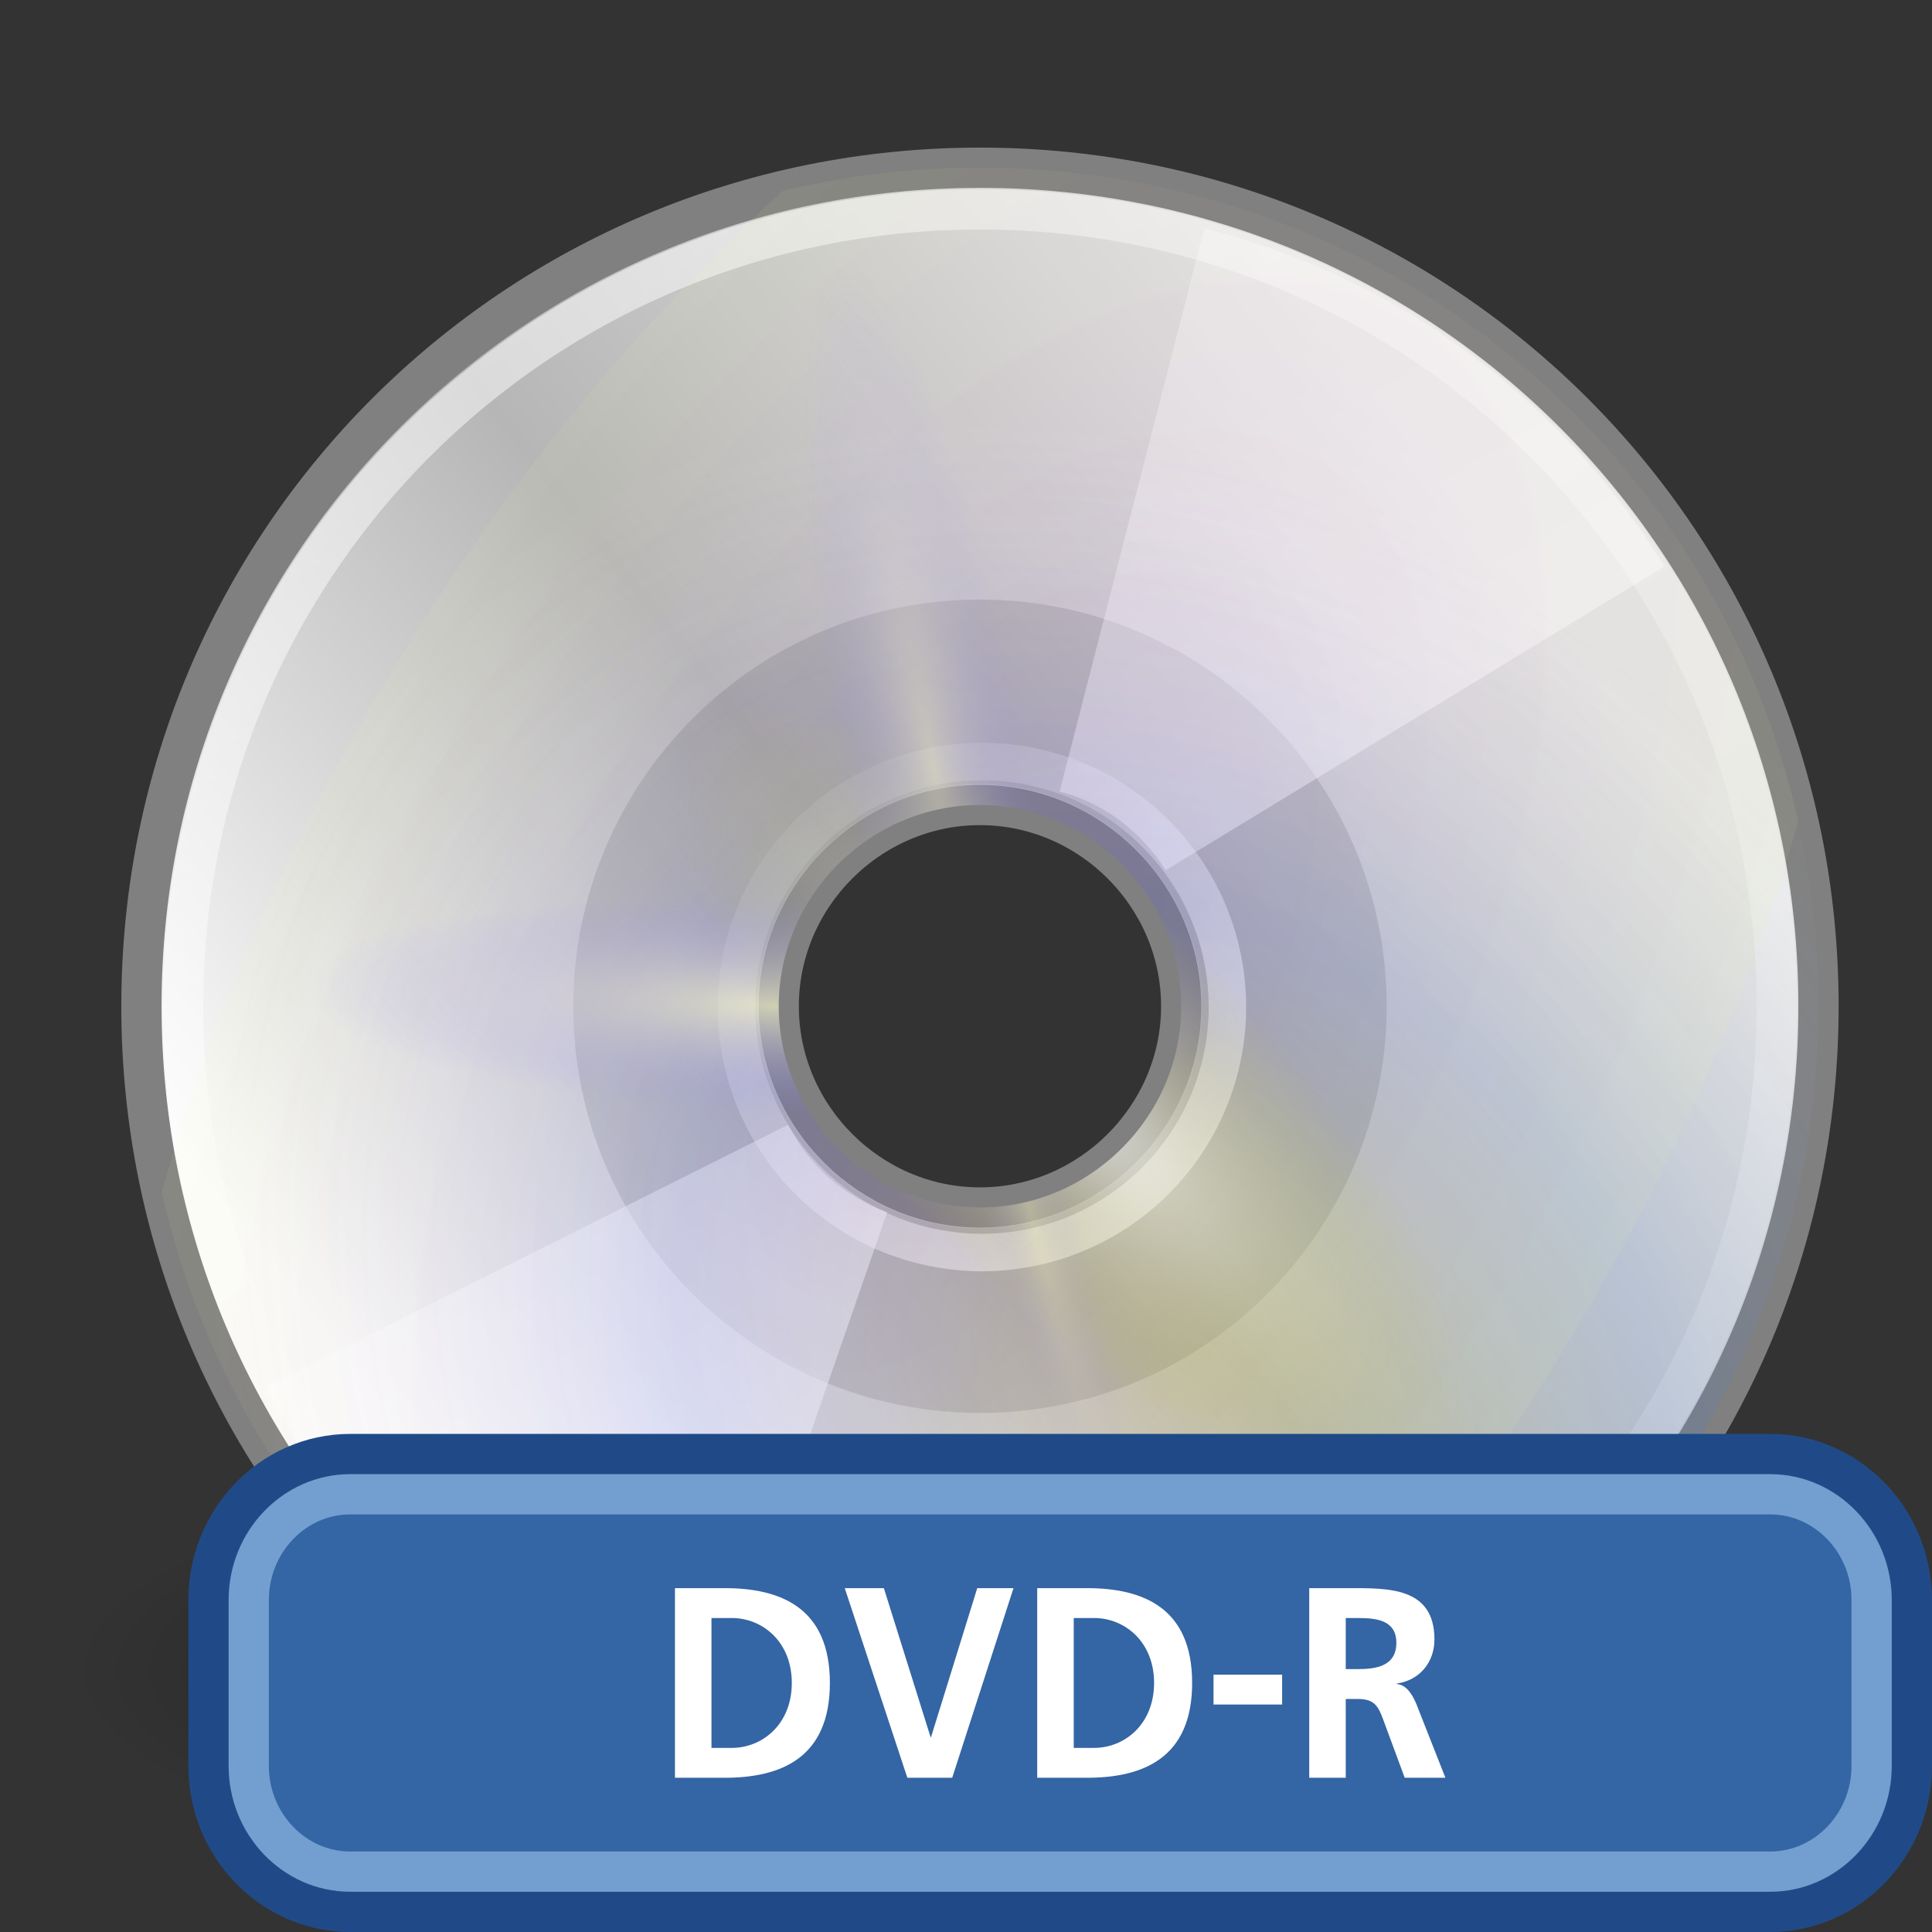 <?xml version="1.0" encoding="UTF-8" standalone="no"?>
<!-- Created with Inkscape (http://www.inkscape.org/) -->
<svg
   xmlns:dc="http://purl.org/dc/elements/1.1/"
   xmlns:cc="http://creativecommons.org/ns#"
   xmlns:rdf="http://www.w3.org/1999/02/22-rdf-syntax-ns#"
   xmlns:svg="http://www.w3.org/2000/svg"
   xmlns="http://www.w3.org/2000/svg"
   xmlns:xlink="http://www.w3.org/1999/xlink"
   xmlns:sodipodi="http://sodipodi.sourceforge.net/DTD/sodipodi-0.dtd"
   xmlns:inkscape="http://www.inkscape.org/namespaces/inkscape"
   width="48px"
   height="48px"
   id="svg3077"
   sodipodi:version="0.32"
   inkscape:version="0.46"
   sodipodi:docbase="/home/jimmac/src/cvs/tango-icon-theme/scalable/devices"
   sodipodi:docname="gnome-dev-disc-dvdr.svg"
   inkscape:output_extension="org.inkscape.output.svg.inkscape">
  <rect width="100%" height="100%" fill="#333333" stroke="none"/>
  <defs
     id="defs3">
    <inkscape:perspective
       sodipodi:type="inkscape:persp3d"
       inkscape:vp_x="0 : 24 : 1"
       inkscape:vp_y="0 : 1000 : 0"
       inkscape:vp_z="48 : 24 : 1"
       inkscape:persp3d-origin="24 : 16 : 1"
       id="perspective91" />
    <linearGradient
       inkscape:collect="always"
       id="linearGradient23419">
      <stop
         style="stop-color:#000000;stop-opacity:1;"
         offset="0"
         id="stop23421" />
      <stop
         style="stop-color:#000000;stop-opacity:0;"
         offset="1"
         id="stop23423" />
    </linearGradient>
    <linearGradient
       id="linearGradient3435"
       gradientUnits="userSpaceOnUse"
       x1="12.274"
       y1="32.416"
       x2="35.391"
       y2="14.203">
      <stop
         offset="0"
         style="stop-color:#ffffc8;stop-opacity:1;"
         id="stop3437" />
      <stop
         offset="1"
         style="stop-color:#9a91ef;stop-opacity:0;"
         id="stop3439" />
    </linearGradient>
    <linearGradient
       y2="14.203"
       x2="35.391"
       y1="32.416"
       x1="12.274"
       gradientUnits="userSpaceOnUse"
       id="linearGradient3421">
      <stop
         id="stop3423"
         style="stop-color:#ffffff;stop-opacity:1;"
         offset="0" />
      <stop
         id="stop3427"
         style="stop-color:#b8c04c;stop-opacity:0;"
         offset="1" />
    </linearGradient>
    <linearGradient
       id="linearGradient3406"
       gradientUnits="userSpaceOnUse"
       x1="12.274"
       y1="32.416"
       x2="35.391"
       y2="14.203">
      <stop
         offset="0"
         style="stop-color:#b307ff;stop-opacity:0.822;"
         id="stop3408" />
      <stop
         offset="1"
         style="stop-color:#f0ff8b;stop-opacity:0.644;"
         id="stop3410" />
      <stop
         offset="1"
         style="stop-color:#ffffff;stop-opacity:0;"
         id="stop3412" />
    </linearGradient>
    <linearGradient
       y2="14.203"
       x2="35.391"
       y1="32.416"
       x1="12.274"
       gradientUnits="userSpaceOnUse"
       id="linearGradient3394">
      <stop
         id="stop3396"
         style="stop-color:#fff307;stop-opacity:1;"
         offset="0" />
      <stop
         id="stop3398"
         style="stop-color:#166eff;stop-opacity:1;"
         offset="0.5" />
      <stop
         id="stop3400"
         style="stop-color:#ffffff;stop-opacity:0;"
         offset="1" />
    </linearGradient>
    <linearGradient
       inkscape:collect="always"
       id="linearGradient6036">
      <stop
         style="stop-color:#ffffff;stop-opacity:1;"
         offset="0"
         id="stop6038" />
      <stop
         style="stop-color:#ffffff;stop-opacity:0;"
         offset="1"
         id="stop6040" />
    </linearGradient>
    <linearGradient
       inkscape:collect="always"
       id="linearGradient6028">
      <stop
         style="stop-color:#ffffff;stop-opacity:1;"
         offset="0"
         id="stop6030" />
      <stop
         style="stop-color:#ffffff;stop-opacity:0;"
         offset="1"
         id="stop6032" />
    </linearGradient>
    <linearGradient
       id="linearGradient4236">
      <stop
         style="stop-color:#ffffff;stop-opacity:0.327;"
         offset="0"
         id="stop4238" />
      <stop
         style="stop-color:#ffffff;stop-opacity:0.604;"
         offset="1"
         id="stop4240" />
    </linearGradient>
    <linearGradient
       id="aigrd2"
       gradientUnits="userSpaceOnUse"
       x1="12.274"
       y1="32.416"
       x2="35.391"
       y2="14.203">
      <stop
         offset="0"
         style="stop-color:#FBFBFB"
         id="stop3043" />
      <stop
         offset="0.5"
         style="stop-color:#B6B6B6"
         id="stop3045" />
      <stop
         offset="1"
         style="stop-color:#E4E4E4"
         id="stop3047" />
    </linearGradient>
    <linearGradient
       id="aigrd1"
       gradientUnits="userSpaceOnUse"
       x1="14.997"
       y1="11.188"
       x2="32.511"
       y2="34.307">
      <stop
         offset="0"
         style="stop-color:#EBEBEB"
         id="stop3034" />
      <stop
         offset="0.5"
         style="stop-color:#FFFFFF"
         id="stop3036" />
      <stop
         offset="1"
         style="stop-color:#EBEBEB"
         id="stop3038" />
    </linearGradient>
    <linearGradient
       inkscape:collect="always"
       xlink:href="#aigrd1"
       id="linearGradient3912"
       gradientUnits="userSpaceOnUse"
       x1="14.997"
       y1="11.188"
       x2="32.511"
       y2="34.307"
       gradientTransform="matrix(1.19,0,0,1.19,-4.224,-2.5)" />
    <linearGradient
       inkscape:collect="always"
       xlink:href="#linearGradient4236"
       id="linearGradient4222"
       x1="21.125"
       y1="14.625"
       x2="29"
       y2="28"
       gradientUnits="userSpaceOnUse"
       gradientTransform="matrix(1.25,0,0,1.25,-5.653,-2.604)" />
    <linearGradient
       inkscape:collect="always"
       xlink:href="#linearGradient4236"
       id="linearGradient4224"
       x1="21.125"
       y1="14.625"
       x2="29"
       y2="28"
       gradientUnits="userSpaceOnUse"
       gradientTransform="matrix(1.25,0,0,1.25,-5.653,-2.604)" />
    <linearGradient
       inkscape:collect="always"
       xlink:href="#aigrd2"
       id="linearGradient4242"
       gradientUnits="userSpaceOnUse"
       gradientTransform="matrix(1.19,0,0,1.19,-4.224,-2.5)"
       x1="12.274"
       y1="32.416"
       x2="35.391"
       y2="14.203" />
    <linearGradient
       inkscape:collect="always"
       xlink:href="#linearGradient6028"
       id="linearGradient6034"
       x1="28.703"
       y1="31.495"
       x2="17.743"
       y2="18.367"
       gradientUnits="userSpaceOnUse" />
    <linearGradient
       inkscape:collect="always"
       xlink:href="#linearGradient6036"
       id="linearGradient6042"
       x1="10.502"
       y1="3.61"
       x2="48.799"
       y2="54.698"
       gradientUnits="userSpaceOnUse" />
    <radialGradient
       gradientTransform="matrix(0.849,0.958,-0.782,0.693,18.691,-20.526)"
       gradientUnits="userSpaceOnUse"
       r="21.333"
       fy="27.569"
       fx="37.751"
       cy="27.569"
       cx="37.751"
       id="radialGradient3392"
       xlink:href="#linearGradient3394"
       inkscape:collect="always" />
    <radialGradient
       r="21.333"
       fy="48.238"
       fx="53.557"
       cy="48.238"
       cx="53.557"
       gradientTransform="matrix(0.158,-0.159,0.433,0.431,-2.724,15.001)"
       gradientUnits="userSpaceOnUse"
       id="radialGradient3429"
       xlink:href="#linearGradient3421"
       inkscape:collect="always" />
    <radialGradient
       r="21.333"
       fy="33.378"
       fx="16.885"
       cy="33.378"
       cx="16.885"
       gradientTransform="matrix(5.184267e-3,-0.123,0.545,2.297824e-2,0.957,26.308)"
       gradientUnits="userSpaceOnUse"
       id="radialGradient3433"
       xlink:href="#linearGradient3435"
       inkscape:collect="always" />
    <radialGradient
       r="21.333"
       fy="21.618"
       fx="35.511"
       cy="21.618"
       cx="35.511"
       gradientTransform="matrix(0.106,-1.914240e-2,0.105,0.58,17.137,7.115)"
       gradientUnits="userSpaceOnUse"
       id="radialGradient3443"
       xlink:href="#linearGradient3435"
       inkscape:collect="always" />
    <radialGradient
       gradientTransform="matrix(-5.048220e-2,1.387847e-2,-0.128,-0.467,35.413,39.442)"
       r="21.333"
       fy="23.914"
       fx="133.841"
       cy="23.914"
       cx="133.841"
       gradientUnits="userSpaceOnUse"
       id="radialGradient3447"
       xlink:href="#linearGradient3435"
       inkscape:collect="always" />
    <radialGradient
       r="21.333"
       fy="38.807"
       fx="26.138"
       cy="38.807"
       cx="26.138"
       gradientTransform="matrix(0.77,-1.242,0.67,0.415,-21.779,41.366)"
       gradientUnits="userSpaceOnUse"
       id="radialGradient3449"
       xlink:href="#linearGradient3406"
       inkscape:collect="always" />
    <linearGradient
       inkscape:collect="always"
       xlink:href="#aigrd1"
       id="linearGradient23343"
       gradientUnits="userSpaceOnUse"
       gradientTransform="matrix(1.19,0,0,1.19,-4.224,-2.5)"
       x1="14.997"
       y1="11.188"
       x2="32.511"
       y2="34.307" />
    <linearGradient
       inkscape:collect="always"
       xlink:href="#aigrd2"
       id="linearGradient23345"
       gradientUnits="userSpaceOnUse"
       gradientTransform="matrix(1.19,0,0,1.19,-4.224,-2.5)"
       x1="12.274"
       y1="32.416"
       x2="35.391"
       y2="14.203" />
    <linearGradient
       inkscape:collect="always"
       xlink:href="#linearGradient4236"
       id="linearGradient23347"
       gradientUnits="userSpaceOnUse"
       gradientTransform="matrix(1.25,0,0,1.25,-5.653,-2.604)"
       x1="21.125"
       y1="14.625"
       x2="29"
       y2="28" />
    <linearGradient
       inkscape:collect="always"
       xlink:href="#linearGradient4236"
       id="linearGradient23349"
       gradientUnits="userSpaceOnUse"
       gradientTransform="matrix(1.25,0,0,1.25,-5.653,-2.604)"
       x1="21.125"
       y1="14.625"
       x2="29"
       y2="28" />
    <linearGradient
       inkscape:collect="always"
       xlink:href="#linearGradient6036"
       id="linearGradient23351"
       gradientUnits="userSpaceOnUse"
       x1="10.502"
       y1="3.61"
       x2="48.799"
       y2="54.698" />
    <linearGradient
       inkscape:collect="always"
       xlink:href="#linearGradient6028"
       id="linearGradient23353"
       gradientUnits="userSpaceOnUse"
       x1="28.703"
       y1="31.495"
       x2="17.743"
       y2="18.367" />
    <radialGradient
       inkscape:collect="always"
       xlink:href="#linearGradient3394"
       id="radialGradient23355"
       gradientUnits="userSpaceOnUse"
       gradientTransform="matrix(0.849,0.958,-0.782,0.693,18.691,-20.526)"
       cx="37.751"
       cy="27.569"
       fx="37.751"
       fy="27.569"
       r="21.333" />
    <radialGradient
       inkscape:collect="always"
       xlink:href="#linearGradient3406"
       id="radialGradient23357"
       gradientUnits="userSpaceOnUse"
       gradientTransform="matrix(0.77,-1.242,0.67,0.415,-21.779,41.366)"
       cx="26.138"
       cy="38.807"
       fx="26.138"
       fy="38.807"
       r="21.333" />
    <radialGradient
       inkscape:collect="always"
       xlink:href="#linearGradient3421"
       id="radialGradient23359"
       gradientUnits="userSpaceOnUse"
       gradientTransform="matrix(0.158,-0.159,0.433,0.431,-2.724,15.001)"
       cx="53.557"
       cy="48.238"
       fx="53.557"
       fy="48.238"
       r="21.333" />
    <radialGradient
       inkscape:collect="always"
       xlink:href="#linearGradient3435"
       id="radialGradient23361"
       gradientUnits="userSpaceOnUse"
       gradientTransform="matrix(5.184267e-3,-0.123,0.545,2.297824e-2,0.957,26.308)"
       cx="16.885"
       cy="33.378"
       fx="16.885"
       fy="33.378"
       r="21.333" />
    <radialGradient
       inkscape:collect="always"
       xlink:href="#linearGradient3435"
       id="radialGradient23363"
       gradientUnits="userSpaceOnUse"
       gradientTransform="matrix(0.106,-1.91424e-2,0.105,0.58,17.137,7.115)"
       cx="35.511"
       cy="21.618"
       fx="35.511"
       fy="21.618"
       r="21.333" />
    <radialGradient
       inkscape:collect="always"
       xlink:href="#linearGradient3435"
       id="radialGradient23365"
       gradientUnits="userSpaceOnUse"
       gradientTransform="matrix(-5.04822e-2,1.387847e-2,-0.128,-0.467,35.413,39.442)"
       cx="133.841"
       cy="23.914"
       fx="133.841"
       fy="23.914"
       r="21.333" />
    <radialGradient
       inkscape:collect="always"
       xlink:href="#linearGradient3435"
       id="radialGradient23368"
       gradientUnits="userSpaceOnUse"
       gradientTransform="matrix(-5.04822e-2,1.387847e-2,-0.128,-0.467,35.413,39.442)"
       cx="133.841"
       cy="23.914"
       fx="133.841"
       fy="23.914"
       r="21.333" />
    <radialGradient
       inkscape:collect="always"
       xlink:href="#linearGradient3435"
       id="radialGradient23371"
       gradientUnits="userSpaceOnUse"
       gradientTransform="matrix(0.106,-1.91424e-2,0.105,0.58,17.137,7.115)"
       cx="35.511"
       cy="21.618"
       fx="35.511"
       fy="21.618"
       r="21.333" />
    <radialGradient
       inkscape:collect="always"
       xlink:href="#linearGradient3435"
       id="radialGradient23374"
       gradientUnits="userSpaceOnUse"
       gradientTransform="matrix(5.184267e-3,-0.123,0.545,2.297824e-2,0.957,26.308)"
       cx="16.885"
       cy="33.378"
       fx="16.885"
       fy="33.378"
       r="21.333" />
    <radialGradient
       inkscape:collect="always"
       xlink:href="#linearGradient3421"
       id="radialGradient23377"
       gradientUnits="userSpaceOnUse"
       gradientTransform="matrix(0.158,-0.159,0.433,0.431,-2.724,15.001)"
       cx="53.557"
       cy="48.238"
       fx="53.557"
       fy="48.238"
       r="21.333" />
    <radialGradient
       inkscape:collect="always"
       xlink:href="#linearGradient3406"
       id="radialGradient23380"
       gradientUnits="userSpaceOnUse"
       gradientTransform="matrix(0.77,-1.242,0.67,0.415,-21.779,41.366)"
       cx="26.138"
       cy="38.807"
       fx="26.138"
       fy="38.807"
       r="21.333" />
    <radialGradient
       inkscape:collect="always"
       xlink:href="#linearGradient3394"
       id="radialGradient23383"
       gradientUnits="userSpaceOnUse"
       gradientTransform="matrix(0.849,0.958,-0.782,0.693,18.691,-20.526)"
       cx="37.751"
       cy="27.569"
       fx="37.751"
       fy="27.569"
       r="21.333" />
    <linearGradient
       inkscape:collect="always"
       xlink:href="#linearGradient6036"
       id="linearGradient23387"
       gradientUnits="userSpaceOnUse"
       x1="10.502"
       y1="3.61"
       x2="48.799"
       y2="54.698" />
    <linearGradient
       inkscape:collect="always"
       xlink:href="#linearGradient4236"
       id="linearGradient23390"
       gradientUnits="userSpaceOnUse"
       gradientTransform="matrix(1.25,0,0,1.25,-5.653,-2.604)"
       x1="21.125"
       y1="14.625"
       x2="29"
       y2="28" />
    <linearGradient
       inkscape:collect="always"
       xlink:href="#linearGradient4236"
       id="linearGradient23393"
       gradientUnits="userSpaceOnUse"
       gradientTransform="matrix(1.25,0,0,1.25,-5.653,-2.604)"
       x1="21.125"
       y1="14.625"
       x2="29"
       y2="28" />
    <linearGradient
       inkscape:collect="always"
       xlink:href="#aigrd2"
       id="linearGradient23397"
       gradientUnits="userSpaceOnUse"
       gradientTransform="matrix(1.19,0,0,1.19,-4.224,-2.5)"
       x1="12.274"
       y1="32.416"
       x2="35.391"
       y2="14.203" />
    <linearGradient
       inkscape:collect="always"
       xlink:href="#aigrd1"
       id="linearGradient23400"
       gradientUnits="userSpaceOnUse"
       gradientTransform="matrix(1.19,0,0,1.19,-4.224,-2.5)"
       x1="14.997"
       y1="11.188"
       x2="32.511"
       y2="34.307" />
    <radialGradient
       inkscape:collect="always"
       xlink:href="#linearGradient23419"
       id="radialGradient23425"
       cx="23.335"
       cy="41.636"
       fx="23.335"
       fy="41.636"
       r="22.627"
       gradientTransform="matrix(1,0,0,0.25,0,31.227)"
       gradientUnits="userSpaceOnUse" />
    <linearGradient
       gradientTransform="translate(-39.643,-18.143)"
       y2="67.543"
       x2="70.543"
       y1="54.589"
       x1="57.589"
       gradientUnits="userSpaceOnUse"
       id="XMLID_14_">
      <stop
         id="stop78"
         style="stop-color:#BBDBD8"
         offset="0" />
      <stop
         id="stop80"
         style="stop-color:#D8BDB6"
         offset="1" />
    </linearGradient>
    <linearGradient
       gradientTransform="translate(-39.643,-18.143)"
       y2="80.726"
       x2="80.354"
       y1="41.725"
       x1="48.02"
       gradientUnits="userSpaceOnUse"
       id="XMLID_13_">
      <stop
         id="stop69"
         style="stop-color:#879B95"
         offset="0" />
      <stop
         id="stop71"
         style="stop-color:#8E8E9C"
         offset="0.506" />
      <stop
         id="stop73"
         style="stop-color:#9B8A91"
         offset="1" />
    </linearGradient>
    <linearGradient
       gradientTransform="translate(-39.643,-18.143)"
       y2="81.767"
       x2="81.218"
       y1="40.708"
       x1="47.177"
       gradientUnits="userSpaceOnUse"
       id="XMLID_12_">
      <stop
         id="stop60"
         style="stop-color:#879B95"
         offset="0" />
      <stop
         id="stop62"
         style="stop-color:#8E8E9C"
         offset="0.506" />
      <stop
         id="stop64"
         style="stop-color:#9B8A91"
         offset="1" />
    </linearGradient>
    <radialGradient
       gradientTransform="translate(-39.643,-18.143)"
       gradientUnits="userSpaceOnUse"
       r="21.906"
       cy="111.878"
       cx="28.324"
       id="XMLID_11_">
      <stop
         id="stop53"
         style="stop-color:#FFFFFF"
         offset="0" />
      <stop
         id="stop55"
         style="stop-color:#E7E6F0"
         offset="1" />
    </radialGradient>
    <radialGradient
       gradientTransform="translate(-39.643,-18.143)"
       gradientUnits="userSpaceOnUse"
       r="29.18"
       cy="3.635"
       cx="84.228"
       id="XMLID_10_">
      <stop
         id="stop46"
         style="stop-color:#FFFFFF"
         offset="0.41" />
      <stop
         id="stop48"
         style="stop-color:#DFECDB"
         offset="1" />
    </radialGradient>
    <linearGradient
       gradientTransform="translate(-39.643,-18.143)"
       y2="45.012"
       x2="119.072"
       y1="20.012"
       x1="18.738"
       gradientUnits="userSpaceOnUse"
       id="XMLID_9_">
      <stop
         id="stop23"
         style="stop-color:#BBDBD8"
         offset="0" />
      <stop
         id="stop25"
         style="stop-color:#DFECDB"
         offset="0.371" />
      <stop
         id="stop27"
         style="stop-color:#DFECDB"
         offset="0.68" />
      <stop
         id="stop29"
         style="stop-color:#E2E3C9"
         offset="1" />
    </linearGradient>
    <linearGradient
       gradientTransform="translate(-39.643,-18.143)"
       y2="99.233"
       x2="89.767"
       y1="72.967"
       x1="11.998"
       gradientUnits="userSpaceOnUse"
       id="XMLID_8_">
      <stop
         id="stop10"
         style="stop-color:#CED1E3"
         offset="0" />
      <stop
         id="stop12"
         style="stop-color:#E7E6F0"
         offset="0.185" />
      <stop
         id="stop14"
         style="stop-color:#E7E6F0"
         offset="0.618" />
      <stop
         id="stop16"
         style="stop-color:#DBC0C4"
         offset="0.893" />
      <stop
         id="stop18"
         style="stop-color:#D8BDB6"
         offset="1" />
    </linearGradient>
    <inkscape:perspective
       id="perspective70"
       inkscape:persp3d-origin="24 : 16 : 1"
       inkscape:vp_z="48 : 24 : 1"
       inkscape:vp_y="0 : 1000 : 0"
       inkscape:vp_x="0 : 24 : 1"
       sodipodi:type="inkscape:persp3d" />
    <linearGradient
       gradientTransform="matrix(0.36,0,0,0.375,0.991,0)"
       y2="67.543"
       x2="70.543"
       y1="54.589"
       x1="57.589"
       gradientUnits="userSpaceOnUse"
       id="linearGradient3546">
      <stop
         id="stop3548"
         style="stop-color:#BBDBD8"
         offset="0" />
      <stop
         id="stop3550"
         style="stop-color:#D8BDB6"
         offset="1" />
    </linearGradient>
    <linearGradient
       gradientTransform="matrix(0.36,0,0,0.375,0.991,0)"
       y2="80.726"
       x2="80.354"
       y1="41.725"
       x1="48.02"
       gradientUnits="userSpaceOnUse"
       id="linearGradient3538">
      <stop
         id="stop3540"
         style="stop-color:#879B95"
         offset="0" />
      <stop
         id="stop3542"
         style="stop-color:#8E8E9C"
         offset="0.506" />
      <stop
         id="stop3544"
         style="stop-color:#9B8A91"
         offset="1" />
    </linearGradient>
    <linearGradient
       gradientTransform="matrix(0.36,0,0,0.375,0.991,0)"
       y2="81.767"
       x2="81.218"
       y1="40.708"
       x1="47.177"
       gradientUnits="userSpaceOnUse"
       id="linearGradient3530">
      <stop
         id="stop3532"
         style="stop-color:#879B95"
         offset="0" />
      <stop
         id="stop3534"
         style="stop-color:#8E8E9C"
         offset="0.506" />
      <stop
         id="stop3536"
         style="stop-color:#9B8A91"
         offset="1" />
    </linearGradient>
    <radialGradient
       gradientTransform="matrix(0.36,0,0,0.375,0.991,0)"
       gradientUnits="userSpaceOnUse"
       r="21.906"
       cy="111.878"
       cx="28.324"
       id="radialGradient3524">
      <stop
         id="stop3526"
         style="stop-color:#FFFFFF"
         offset="0" />
      <stop
         id="stop3528"
         style="stop-color:#E7E6F0"
         offset="1" />
    </radialGradient>
    <radialGradient
       gradientTransform="matrix(0.36,0,0,0.375,0.991,0)"
       gradientUnits="userSpaceOnUse"
       r="29.18"
       cy="3.635"
       cx="84.228"
       id="radialGradient3518">
      <stop
         id="stop3520"
         style="stop-color:#FFFFFF"
         offset="0.41" />
      <stop
         id="stop3522"
         style="stop-color:#DFECDB"
         offset="1" />
    </radialGradient>
    <linearGradient
       gradientTransform="matrix(0.36,0,0,0.375,0.991,0)"
       y2="45.012"
       x2="119.072"
       y1="20.012"
       x1="18.738"
       gradientUnits="userSpaceOnUse"
       id="linearGradient3508">
      <stop
         id="stop3510"
         style="stop-color:#BBDBD8"
         offset="0" />
      <stop
         id="stop3512"
         style="stop-color:#DFECDB"
         offset="0.371" />
      <stop
         id="stop3514"
         style="stop-color:#DFECDB"
         offset="0.68" />
      <stop
         id="stop3516"
         style="stop-color:#E2E3C9"
         offset="1" />
    </linearGradient>
    <linearGradient
       gradientTransform="matrix(0.36,0,0,0.375,0.991,0)"
       y2="99.233"
       x2="89.767"
       y1="72.967"
       x1="11.998"
       gradientUnits="userSpaceOnUse"
       id="linearGradient3496">
      <stop
         id="stop3498"
         style="stop-color:#CED1E3"
         offset="0" />
      <stop
         id="stop3500"
         style="stop-color:#E7E6F0"
         offset="0.185" />
      <stop
         id="stop3502"
         style="stop-color:#E7E6F0"
         offset="0.618" />
      <stop
         id="stop3504"
         style="stop-color:#DBC0C4"
         offset="0.893" />
      <stop
         id="stop3506"
         style="stop-color:#D8BDB6"
         offset="1" />
    </linearGradient>
    <inkscape:perspective
       id="perspective63"
       inkscape:persp3d-origin="24 : 16 : 1"
       inkscape:vp_z="48 : 24 : 1"
       inkscape:vp_y="0 : 1000 : 0"
       inkscape:vp_x="0 : 24 : 1"
       sodipodi:type="inkscape:persp3d" />
    <linearGradient
       gradientTransform="matrix(0.36,0,0,0.375,1.563,0)"
       y2="67.543"
       x2="70.543"
       y1="54.589"
       x1="57.589"
       gradientUnits="userSpaceOnUse"
       id="linearGradient4025">
      <stop
         id="stop4027"
         style="stop-color:#BBDBD8"
         offset="0" />
      <stop
         id="stop4029"
         style="stop-color:#D8BDB6"
         offset="1" />
    </linearGradient>
    <linearGradient
       gradientTransform="matrix(0.36,0,0,0.375,1.563,0)"
       y2="80.726"
       x2="80.354"
       y1="41.725"
       x1="48.02"
       gradientUnits="userSpaceOnUse"
       id="linearGradient4017">
      <stop
         id="stop4019"
         style="stop-color:#879B95"
         offset="0" />
      <stop
         id="stop4021"
         style="stop-color:#8E8E9C"
         offset="0.506" />
      <stop
         id="stop4023"
         style="stop-color:#9B8A91"
         offset="1" />
    </linearGradient>
    <linearGradient
       gradientTransform="matrix(0.36,0,0,0.375,1.563,0)"
       y2="81.767"
       x2="81.218"
       y1="40.708"
       x1="47.177"
       gradientUnits="userSpaceOnUse"
       id="linearGradient4009">
      <stop
         id="stop4011"
         style="stop-color:#879B95"
         offset="0" />
      <stop
         id="stop4013"
         style="stop-color:#8E8E9C"
         offset="0.506" />
      <stop
         id="stop4015"
         style="stop-color:#9B8A91"
         offset="1" />
    </linearGradient>
    <radialGradient
       gradientTransform="matrix(0.36,0,0,0.375,1.563,0)"
       gradientUnits="userSpaceOnUse"
       r="21.906"
       cy="111.878"
       cx="28.324"
       id="radialGradient4003">
      <stop
         id="stop4005"
         style="stop-color:#FFFFFF"
         offset="0" />
      <stop
         id="stop4007"
         style="stop-color:#E7E6F0"
         offset="1" />
    </radialGradient>
    <radialGradient
       gradientTransform="matrix(0.36,0,0,0.375,1.563,0)"
       gradientUnits="userSpaceOnUse"
       r="29.18"
       cy="3.635"
       cx="84.228"
       id="radialGradient3997">
      <stop
         id="stop3999"
         style="stop-color:#FFFFFF"
         offset="0.41" />
      <stop
         id="stop4001"
         style="stop-color:#DFECDB"
         offset="1" />
    </radialGradient>
    <linearGradient
       gradientTransform="matrix(0.36,0,0,0.375,1.563,0)"
       y2="45.012"
       x2="119.072"
       y1="20.012"
       x1="18.738"
       gradientUnits="userSpaceOnUse"
       id="linearGradient3987">
      <stop
         id="stop3989"
         style="stop-color:#BBDBD8"
         offset="0" />
      <stop
         id="stop3991"
         style="stop-color:#DFECDB"
         offset="0.371" />
      <stop
         id="stop3993"
         style="stop-color:#DFECDB"
         offset="0.68" />
      <stop
         id="stop3995"
         style="stop-color:#E2E3C9"
         offset="1" />
    </linearGradient>
    <linearGradient
       gradientTransform="matrix(0.36,0,0,0.375,1.563,0)"
       y2="99.233"
       x2="89.767"
       y1="72.967"
       x1="11.998"
       gradientUnits="userSpaceOnUse"
       id="linearGradient3975">
      <stop
         id="stop3977"
         style="stop-color:#CED1E3"
         offset="0" />
      <stop
         id="stop3979"
         style="stop-color:#E7E6F0"
         offset="0.185" />
      <stop
         id="stop3981"
         style="stop-color:#E7E6F0"
         offset="0.618" />
      <stop
         id="stop3983"
         style="stop-color:#DBC0C4"
         offset="0.893" />
      <stop
         id="stop3985"
         style="stop-color:#D8BDB6"
         offset="1" />
    </linearGradient>
    <inkscape:perspective
       id="perspective62"
       inkscape:persp3d-origin="24 : 16 : 1"
       inkscape:vp_z="48 : 24 : 1"
       inkscape:vp_y="0 : 1000 : 0"
       inkscape:vp_x="0 : 24 : 1"
       sodipodi:type="inkscape:persp3d" />
    <linearGradient
       inkscape:collect="always"
       xlink:href="#XMLID_8_"
       id="linearGradient4061"
       gradientUnits="userSpaceOnUse"
       gradientTransform="translate(-39.643,-18.143)"
       x1="11.998"
       y1="72.967"
       x2="89.767"
       y2="99.233" />
    <linearGradient
       inkscape:collect="always"
       xlink:href="#XMLID_9_"
       id="linearGradient4063"
       gradientUnits="userSpaceOnUse"
       gradientTransform="translate(-39.643,-18.143)"
       x1="18.738"
       y1="20.012"
       x2="119.072"
       y2="45.012" />
    <radialGradient
       inkscape:collect="always"
       xlink:href="#XMLID_10_"
       id="radialGradient4065"
       gradientUnits="userSpaceOnUse"
       gradientTransform="translate(-39.643,-18.143)"
       cx="84.228"
       cy="3.635"
       r="29.18" />
    <radialGradient
       inkscape:collect="always"
       xlink:href="#XMLID_11_"
       id="radialGradient4067"
       gradientUnits="userSpaceOnUse"
       gradientTransform="translate(-39.643,-18.143)"
       cx="28.324"
       cy="111.878"
       r="21.906" />
    <linearGradient
       inkscape:collect="always"
       xlink:href="#XMLID_12_"
       id="linearGradient4069"
       gradientUnits="userSpaceOnUse"
       gradientTransform="translate(-39.643,-18.143)"
       x1="47.177"
       y1="40.708"
       x2="81.218"
       y2="81.767" />
    <linearGradient
       inkscape:collect="always"
       xlink:href="#XMLID_13_"
       id="linearGradient4071"
       gradientUnits="userSpaceOnUse"
       gradientTransform="translate(-39.643,-18.143)"
       x1="48.02"
       y1="41.725"
       x2="80.354"
       y2="80.726" />
    <linearGradient
       inkscape:collect="always"
       xlink:href="#XMLID_14_"
       id="linearGradient4073"
       gradientUnits="userSpaceOnUse"
       gradientTransform="translate(-39.643,-18.143)"
       x1="57.589"
       y1="54.589"
       x2="70.543"
       y2="67.543" />
    <linearGradient
       inkscape:collect="always"
       xlink:href="#XMLID_14_"
       id="linearGradient4087"
       gradientUnits="userSpaceOnUse"
       gradientTransform="translate(-129.786,-26.643)"
       x1="57.589"
       y1="54.589"
       x2="70.543"
       y2="67.543" />
    <linearGradient
       inkscape:collect="always"
       xlink:href="#XMLID_13_"
       id="linearGradient4090"
       gradientUnits="userSpaceOnUse"
       gradientTransform="translate(-129.786,-26.643)"
       x1="48.02"
       y1="41.725"
       x2="80.354"
       y2="80.726" />
    <linearGradient
       inkscape:collect="always"
       xlink:href="#XMLID_12_"
       id="linearGradient4093"
       gradientUnits="userSpaceOnUse"
       gradientTransform="translate(-129.786,-26.643)"
       x1="47.177"
       y1="40.708"
       x2="81.218"
       y2="81.767" />
    <radialGradient
       inkscape:collect="always"
       xlink:href="#XMLID_11_"
       id="radialGradient4096"
       gradientUnits="userSpaceOnUse"
       gradientTransform="translate(-129.786,-26.643)"
       cx="28.324"
       cy="111.878"
       r="21.906" />
    <radialGradient
       inkscape:collect="always"
       xlink:href="#XMLID_10_"
       id="radialGradient4099"
       gradientUnits="userSpaceOnUse"
       gradientTransform="translate(-129.786,-26.643)"
       cx="84.228"
       cy="3.635"
       r="29.18" />
    <linearGradient
       inkscape:collect="always"
       xlink:href="#XMLID_9_"
       id="linearGradient4108"
       gradientUnits="userSpaceOnUse"
       gradientTransform="translate(-129.786,-26.643)"
       x1="18.738"
       y1="20.012"
       x2="119.072"
       y2="45.012" />
    <linearGradient
       inkscape:collect="always"
       xlink:href="#XMLID_8_"
       id="linearGradient4111"
       gradientUnits="userSpaceOnUse"
       gradientTransform="translate(-129.786,-26.643)"
       x1="11.998"
       y1="72.967"
       x2="89.767"
       y2="99.233" />
  </defs>
  <sodipodi:namedview
     id="base"
     pagecolor="#ffffff"
     bordercolor="#666666"
     borderopacity="0.255"
     inkscape:pageopacity="0.0"
     inkscape:pageshadow="2"
     inkscape:zoom="4"
     inkscape:cx="-1.7888309"
     inkscape:cy="32.528105"
     inkscape:current-layer="layer1"
     showgrid="false"
     inkscape:grid-bbox="true"
     inkscape:document-units="px"
     inkscape:window-width="1919"
     inkscape:window-height="1149"
     inkscape:window-x="0"
     inkscape:window-y="25"
     inkscape:showpageshadow="false" />
  <g
     id="layer1"
     inkscape:label="Layer 1"
     inkscape:groupmode="layer">
    <path
       sodipodi:type="arc"
       style="opacity:0.55;color:#000000;fill:url(#radialGradient23425);fill-opacity:1;fill-rule:evenodd;stroke:none;stroke-width:2;stroke-linecap:butt;stroke-linejoin:miter;marker:none;marker-start:none;marker-mid:none;marker-end:none;stroke-miterlimit:4;stroke-dasharray:none;stroke-dashoffset:0;stroke-opacity:1;visibility:visible;display:inline;overflow:visible"
       id="path23417"
       sodipodi:cx="23.334524"
       sodipodi:cy="41.63604"
       sodipodi:rx="22.627417"
       sodipodi:ry="5.6568542"
       d="M 45.962 41.636 A 22.627 5.657 0 1 1  0.707,41.636 A 22.627 5.657 0 1 1  45.962 41.636 z"
       inkscape:r_cx="true"
       inkscape:r_cy="true"
       transform="matrix(1,0,0,1.066,1,-2.885)" />
    <path
       inkscape:r_cy="true"
       inkscape:r_cx="true"
       id="path3040"
       d="M 24.347,4.167 C 12.799,4.167 3.514,13.452 3.514,25 C 3.514,36.548 12.799,45.833 24.347,45.833 C 35.895,45.833 45.18,36.548 45.18,25 C 45.18,13.452 35.895,4.167 24.347,4.167 L 24.347,4.167 z M 24.347,30 C 21.609,30 19.347,27.738 19.347,25 C 19.347,22.262 21.609,20 24.347,20 C 27.085,20 29.347,22.262 29.347,25 C 29.347,27.738 27.085,30 24.347,30 z "
       style="fill:url(#linearGradient23400);fill-rule:nonzero;stroke:none;stroke-miterlimit:4" />
    <path
       inkscape:r_cy="true"
       inkscape:r_cx="true"
       id="path3049"
       d="M 24.347,4.167 C 12.799,4.167 3.514,13.452 3.514,25 C 3.514,36.548 12.799,45.833 24.347,45.833 C 35.895,45.833 45.18,36.548 45.18,25 C 45.18,13.452 35.895,4.167 24.347,4.167 L 24.347,4.167 z M 24.347,30 C 21.609,30 19.347,27.738 19.347,25 C 19.347,22.262 21.609,20 24.347,20 C 27.085,20 29.347,22.262 29.347,25 C 29.347,27.738 27.085,30 24.347,30 z "
       style="fill:url(#linearGradient23397);fill-rule:nonzero;stroke:#808080;stroke-miterlimit:4;stroke-opacity:1" />
    <path
       inkscape:r_cy="true"
       inkscape:r_cx="true"
       id="path3051"
       d="M 24.347,14.896 C 18.704,14.896 14.243,19.489 14.243,25 C 14.243,30.643 18.836,35.104 24.347,35.104 C 29.99,35.104 34.451,30.511 34.451,25 C 34.451,19.357 29.858,14.896 24.347,14.896 L 24.347,14.896 z M 24.347,30.511 C 21.329,30.511 18.836,28.018 18.836,25 C 18.836,21.982 21.329,19.489 24.347,19.489 C 27.365,19.489 29.858,21.982 29.858,25 C 29.858,28.018 27.365,30.511 24.347,30.511 z "
       style="opacity:0.11;fill-rule:nonzero;stroke:none;stroke-miterlimit:4" />
    <path
       inkscape:r_cy="true"
       inkscape:r_cx="true"
       style="fill:url(#linearGradient23393);fill-opacity:1;fill-rule:nonzero;stroke:none;stroke-miterlimit:4;stroke-opacity:1"
       d="M 29.922,5.669 L 26.326,19.664 C 27.45,19.963 28.35,20.659 28.961,21.622 L 41.353,14.073 C 38.818,9.943 34.749,6.905 29.922,5.669 z "
       id="path3916" />
    <path
       inkscape:r_cy="true"
       inkscape:r_cx="true"
       id="path4214"
       d="M 17.308,43.766 L 22.043,30.115 C 20.947,29.724 20.108,28.956 19.578,27.946 L 6.607,34.451 C 8.794,38.775 12.599,42.137 17.308,43.766 z "
       style="fill:url(#linearGradient23390);fill-opacity:1;fill-rule:nonzero;stroke:none;stroke-miterlimit:4;stroke-opacity:1" />
    <path
       inkscape:r_cy="true"
       inkscape:r_cx="true"
       style="opacity:0.546;fill:none;fill-rule:nonzero;stroke:url(#linearGradient23387);stroke-miterlimit:4;stroke-opacity:1"
       d="M 24.347,5.202 C 13.373,5.202 4.549,14.026 4.549,25 C 4.549,35.974 13.373,44.798 24.347,44.798 C 35.321,44.798 44.145,35.974 44.145,25 C 44.145,14.026 35.321,5.202 24.347,5.202 L 24.347,5.202 z "
       id="path5264"
       sodipodi:nodetypes="cccccc" />
    <path
       inkscape:r_cy="true"
       inkscape:r_cx="true"
       sodipodi:type="arc"
       style="opacity:0.672;color:#000000;fill:none;fill-opacity:0.316;fill-rule:nonzero;stroke:url(#linearGradient23353);stroke-width:0.931;stroke-linecap:butt;stroke-linejoin:miter;marker:none;marker-start:none;marker-mid:none;marker-end:none;stroke-miterlimit:4;stroke-dashoffset:0;stroke-opacity:1;visibility:visible;display:inline;overflow:visible"
       id="path6026"
       sodipodi:cx="24.306795"
       sodipodi:cy="24.930641"
       sodipodi:rx="6.0987959"
       sodipodi:ry="6.0987959"
       d="M 30.406 24.931 A 6.099 6.099 0 1 1  18.208,24.931 A 6.099 6.099 0 1 1  30.406 24.931 z"
       transform="translate(8.838835e-2,8.838865e-2)" />
    <path
       inkscape:r_cy="true"
       inkscape:r_cx="true"
       style="opacity:0.114;fill:url(#radialGradient23383);fill-opacity:1;fill-rule:nonzero;stroke:none;stroke-miterlimit:4;stroke-opacity:1"
       d="M 24.347,4.167 C 12.799,4.167 3.514,13.452 3.514,25 C 3.514,36.548 12.799,45.833 24.347,45.833 C 35.895,45.833 45.18,36.548 45.18,25 C 45.18,13.452 35.895,4.167 24.347,4.167 L 24.347,4.167 z M 24.347,30 C 21.609,30 19.347,27.738 19.347,25 C 19.347,22.262 21.609,20 24.347,20 C 27.085,20 29.347,22.262 29.347,25 C 29.347,27.738 27.085,30 24.347,30 z "
       id="path3390" />
    <path
       inkscape:r_cy="true"
       inkscape:r_cx="true"
       id="path3404"
       d="M 24.347,4.167 C 12.799,4.167 3.514,13.452 3.514,25 C 3.514,36.548 12.799,45.833 24.347,45.833 C 35.895,45.833 45.18,36.548 45.18,25 C 45.18,13.452 35.895,4.167 24.347,4.167 L 24.347,4.167 z M 24.347,30 C 21.609,30 19.347,27.738 19.347,25 C 19.347,22.262 21.609,20 24.347,20 C 27.085,20 29.347,22.262 29.347,25 C 29.347,27.738 27.085,30 24.347,30 z "
       style="opacity:0.097;fill:url(#radialGradient23380);fill-opacity:1;fill-rule:nonzero;stroke:none;stroke-miterlimit:4;stroke-opacity:1" />
    <path
       inkscape:r_cy="true"
       inkscape:r_cx="true"
       style="opacity:0.714;fill:url(#radialGradient23377);fill-opacity:1;fill-rule:nonzero;stroke:none;stroke-miterlimit:4;stroke-opacity:1"
       d="M 24.347,4.167 C 12.799,4.167 3.514,13.452 3.514,25 C 3.514,36.548 12.799,45.833 24.347,45.833 C 35.895,45.833 45.18,36.548 45.18,25 C 45.18,13.452 35.895,4.167 24.347,4.167 L 24.347,4.167 z M 24.347,30 C 21.609,30 19.347,27.738 19.347,25 C 19.347,22.262 21.609,20 24.347,20 C 27.085,20 29.347,22.262 29.347,25 C 29.347,27.738 27.085,30 24.347,30 z "
       id="path3419" />
    <path
       inkscape:r_cy="true"
       inkscape:r_cx="true"
       id="path3431"
       d="M 24.347,4.167 C 12.799,4.167 3.514,13.452 3.514,25 C 3.514,36.548 12.799,45.833 24.347,45.833 C 35.895,45.833 45.18,36.548 45.18,25 C 45.18,13.452 35.895,4.167 24.347,4.167 L 24.347,4.167 z M 24.347,30 C 21.609,30 19.347,27.738 19.347,25 C 19.347,22.262 21.609,20 24.347,20 C 27.085,20 29.347,22.262 29.347,25 C 29.347,27.738 27.085,30 24.347,30 z "
       style="opacity:0.623;fill:url(#radialGradient23374);fill-opacity:1;fill-rule:nonzero;stroke:none;stroke-miterlimit:4;stroke-opacity:1" />
    <path
       inkscape:r_cy="true"
       inkscape:r_cx="true"
       style="opacity:0.371;fill:url(#radialGradient23371);fill-opacity:1;fill-rule:nonzero;stroke:none;stroke-miterlimit:4;stroke-opacity:1"
       d="M 24.347,4.167 C 12.799,4.167 3.514,13.452 3.514,25 C 3.514,36.548 12.799,45.833 24.347,45.833 C 35.895,45.833 45.18,36.548 45.18,25 C 45.18,13.452 35.895,4.167 24.347,4.167 L 24.347,4.167 z M 24.347,30 C 21.609,30 19.347,27.738 19.347,25 C 19.347,22.262 21.609,20 24.347,20 C 27.085,20 29.347,22.262 29.347,25 C 29.347,27.738 27.085,30 24.347,30 z "
       id="path3441" />
    <path
       inkscape:r_cy="true"
       inkscape:r_cx="true"
       id="path3445"
       d="M 24.347,4.167 C 12.799,4.167 3.514,13.452 3.514,25 C 3.514,36.548 12.799,45.833 24.347,45.833 C 35.895,45.833 45.18,36.548 45.18,25 C 45.18,13.452 35.895,4.167 24.347,4.167 L 24.347,4.167 z M 24.347,30 C 21.609,30 19.347,27.738 19.347,25 C 19.347,22.262 21.609,20 24.347,20 C 27.085,20 29.347,22.262 29.347,25 C 29.347,27.738 27.085,30 24.347,30 z "
       style="opacity:0.234;fill:url(#radialGradient23368);fill-opacity:1;fill-rule:nonzero;stroke:none;stroke-miterlimit:4;stroke-opacity:1" />
    <g
       id="g3648">
      <path
         style="fill:#204a87;fill-opacity:1;fill-rule:evenodd;stroke:#204a87;stroke-width:3;stroke-miterlimit:4;stroke-dasharray:none;stroke-opacity:1"
         id="path3420"
         d="M 6.18,39.75 C 6.18,38.306 7.314,37.125 8.7,37.125 L 43.98,37.125 C 45.366,37.125 46.5,38.306 46.5,39.75 L 46.5,43.875 C 46.5,45.319 45.366,46.5 43.98,46.5 L 8.7,46.5 C 7.314,46.5 6.18,45.319 6.18,43.875 L 6.18,39.75 z"
         clip-rule="evenodd" />
      <path
         clip-rule="evenodd"
         d="M 6.18,39.75 C 6.18,38.306 7.314,37.125 8.7,37.125 L 43.98,37.125 C 45.366,37.125 46.5,38.306 46.5,39.75 L 46.5,43.875 C 46.5,45.319 45.366,46.5 43.98,46.5 L 8.7,46.5 C 7.314,46.5 6.18,45.319 6.18,43.875 L 6.18,39.75 z"
         id="path92"
         style="fill:#3465a4;fill-opacity:1;fill-rule:evenodd;stroke:#729fcf;stroke-opacity:1" />
    </g>
    <g
       id="g90"
       transform="matrix(0.36,0,0,0.375,-88.58,-8.5)" />
    <g
       id="g94"
       transform="matrix(0.36,0,0,0.375,-5.142,-1.694)">
      <path
         style="fill:#ffffff"
         id="path96"
         d="M 60.864,109.736 L 64.302,109.736 C 68.155,109.736 71.556,111.031 71.556,116.017 C 71.556,121.003 68.155,122.299 64.302,122.299 L 60.864,122.299 L 60.864,109.736 L 60.864,109.736 z M 63.384,120.32 L 64.788,120.32 C 66.895,120.32 68.928,118.754 68.928,116.017 C 68.928,113.28 66.895,111.715 64.788,111.715 L 63.384,111.715 L 63.384,120.32 z" />
      <path
         style="fill:#ffffff"
         id="path98"
         d="M 72.582,109.736 L 75.281,109.736 L 78.503,119.599 L 78.539,119.599 L 81.726,109.736 L 84.228,109.736 L 79.998,122.299 L 76.902,122.299 L 72.582,109.736 z" />
      <path
         style="fill:#ffffff"
         id="path100"
         d="M 85.865,109.736 L 89.303,109.736 C 93.155,109.736 96.557,111.031 96.557,116.017 C 96.557,121.003 93.155,122.299 89.303,122.299 L 85.865,122.299 L 85.865,109.736 z M 88.385,120.32 L 89.789,120.32 C 91.895,120.32 93.93,118.754 93.93,116.017 C 93.93,113.28 91.896,111.715 89.789,111.715 L 88.385,111.715 L 88.385,120.32 z" />
      <path
         style="fill:#ffffff"
         id="path102"
         d="M 98.033,117.447 L 98.033,115.468 L 102.767,115.468 L 102.767,117.447 L 98.033,117.447 z" />
      <path
         style="fill:#ffffff"
         id="path104"
         d="M 104.639,109.736 L 107.357,109.736 C 110.057,109.736 113.279,109.645 113.279,113.137 C 113.279,114.613 112.289,115.837 110.687,116.053 L 110.687,116.089 C 111.371,116.143 111.767,116.827 112.019,117.385 L 114.035,122.299 L 111.227,122.299 L 109.715,118.375 C 109.355,117.438 109.03,117.079 107.969,117.079 L 107.158,117.079 L 107.158,122.299 L 104.638,122.299 L 104.638,109.736 L 104.639,109.736 z M 107.158,115.1 L 107.986,115.1 C 109.228,115.1 110.65,114.92 110.65,113.354 C 110.65,111.842 109.246,111.716 107.986,111.716 L 107.158,111.716 L 107.158,115.1 z" />
    </g>
  </g>
</svg>
